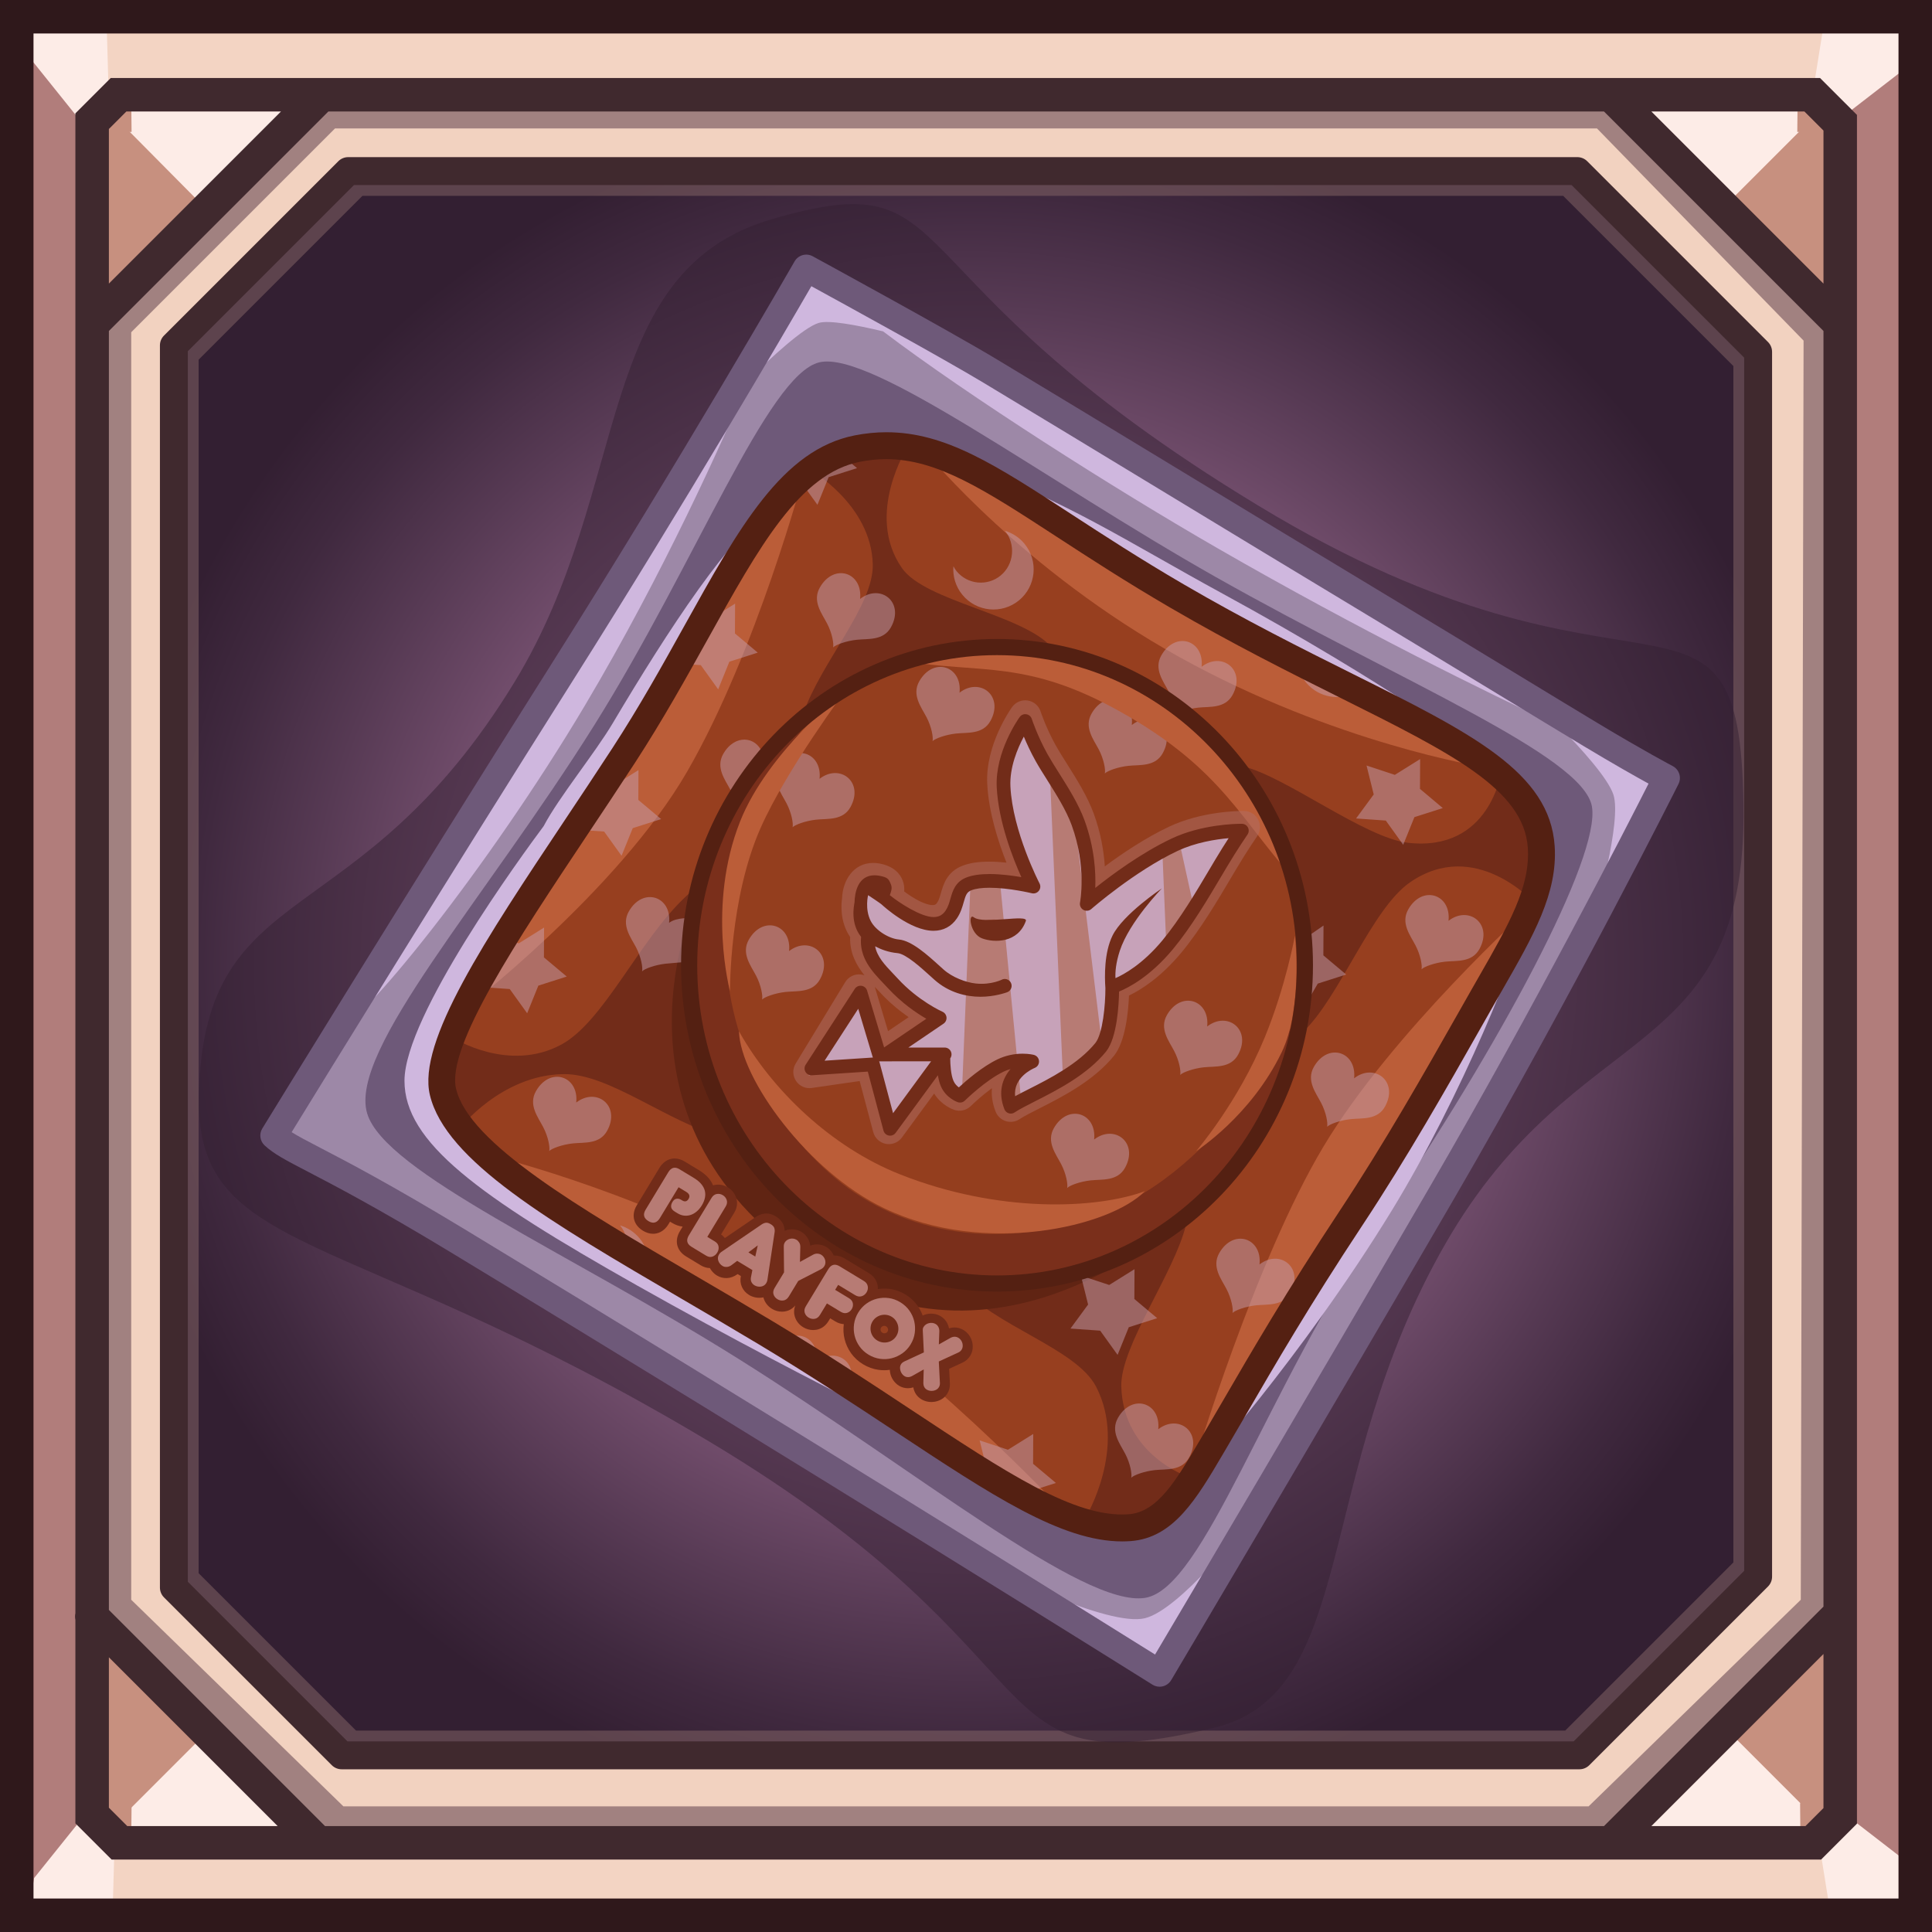 <?xml version="1.0" encoding="iso-8859-1"?>
<!-- Generator: Adobe Illustrator 15.0.0, SVG Export Plug-In . SVG Version: 6.00 Build 0)  -->
<!DOCTYPE svg PUBLIC "-//W3C//DTD SVG 1.1//EN" "http://www.w3.org/Graphics/SVG/1.1/DTD/svg11.dtd">
<svg version="1.1" xmlns:x="http://ns.adobe.com/Extensibility/1.0/" xmlns:i="http://ns.adobe.com/AdobeIllustrator/10.0/" xmlns:graph="http://ns.adobe.com/Graphs/1.0/"
	 xmlns="http://www.w3.org/2000/svg" xmlns:xlink="http://www.w3.org/1999/xlink" x="0px" y="0px" width="512px" height="512px"
	 viewBox="0 0 512 512" style="enable-background:new 0 0 512 512;" xml:space="preserve">
<g id="&#x438;&#x433;&#x440;&#x43E;&#x432;&#x44B;&#x435;_1_">
	<g id="&#x417;&#x430;&#x43B;&#x438;&#x432;&#x43A;&#x430;_&#x446;&#x432;&#x435;&#x442;&#x43E;&#x43C;_1">
		<g>
			<rect x="3.699" y="4.439" style="fill-rule:evenodd;clip-rule:evenodd;fill:#B17D7B;" width="503.121" height="503.121"/>
		</g>
	</g>
	<g id="&#x417;&#x430;&#x43B;&#x438;&#x432;&#x43A;&#x430;_&#x446;&#x432;&#x435;&#x442;&#x43E;&#x43C;_5">
		<g>
			<path style="fill-rule:evenodd;clip-rule:evenodd;fill:#F3D4C3;" d="M484.624,25.156l20.717-20.717H3.699l20.717,20.717H484.624z
				 M24.416,486.844L3.699,507.561h501.642l-20.717-20.717H24.416z"/>
		</g>
	</g>
	
		<g id="&#x417;&#x430;&#x43B;&#x438;&#x432;&#x43A;&#x430;_&#x446;&#x432;&#x435;&#x442;&#x43E;&#x43C;_1_&#x43A;&#x43E;&#x43F;&#x438;&#x44F;_2">
		<g>
			<radialGradient id="SVGID_1_" cx="256.74" cy="256" r="228.076" gradientUnits="userSpaceOnUse">
				<stop  offset="0" style="stop-color:#99708E"/>
				<stop  offset="0.2" style="stop-color:#956D8B"/>
				<stop  offset="0.418" style="stop-color:#886080"/>
				<stop  offset="0.612" style="stop-color:#734E6D"/>
				<stop  offset="0.764" style="stop-color:#573A54"/>
				<stop  offset="0.897" style="stop-color:#40293F"/>
				<stop  offset="1" style="stop-color:#331F32"/>
			</radialGradient>
			<polygon style="fill-rule:evenodd;clip-rule:evenodd;fill:url(#SVGID_1_);" points="432.765,27.924 78.856,27.924 28.664,78.116 
				28.664,435.769 76.972,484.076 433.367,484.076 484.816,432.627 484.816,79.976 			"/>
		</g>
	</g>
	
		<g id="&#x417;&#x430;&#x43B;&#x438;&#x432;&#x43A;&#x430;_&#x446;&#x432;&#x435;&#x442;&#x43E;&#x43C;_1_&#x43A;&#x43E;&#x43F;&#x438;&#x44F;">
		<g>
			<path style="fill-rule:evenodd;clip-rule:evenodd;fill:#F2D2C0;" d="M25.109,24.37v463.26h463.26V24.37H25.109z M466.659,418.566
				l-47.353,47.353H91.283l-44.462-44.462V92.277l46.196-46.196h325.734l47.908,47.907V418.566z"/>
		</g>
	</g>
	<g id="&#x424;&#x438;&#x433;&#x443;&#x440;&#x430;_3">
		<g>
			<path style="fill-rule:evenodd;clip-rule:evenodd;fill:#A18180;" d="M429.873,25.156l-344.047-1.48l-62.15,62.891v342.566
				l59.931,59.19l344.046-0.739l59.931-59.191V84.347L429.873,25.156z M477.226,423.954l-56.231,54.751H91.006l-56.231-54.751
				V88.046l54.012-54.012h334.428l54.751,56.231L477.226,423.954z"/>
		</g>
	</g>
	<g id="&#x417;&#x430;&#x43B;&#x438;&#x432;&#x43A;&#x430;_&#x446;&#x432;&#x435;&#x442;&#x43E;&#x43C;_6">
		<g>
			<path style="fill-rule:evenodd;clip-rule:evenodd;fill:#C7907F;" d="M23.676,86.566l62.52-62.752l-62.52-0.139V86.566z
				 M487.584,23.63l-62.521,0.139l62.521,62.752V23.63z M22.196,488.37l62.521-0.139l-62.521-62.752V488.37z M425.803,488.971
				l62.521,0.139v-62.89L425.803,488.971z"/>
		</g>
	</g>
	
		<g id="&#x417;&#x430;&#x43B;&#x438;&#x432;&#x43A;&#x430;_&#x446;&#x432;&#x435;&#x442;&#x43E;&#x43C;_6_&#x43A;&#x43E;&#x43F;&#x438;&#x44F;">
		<g>
			<path style="fill-rule:evenodd;clip-rule:evenodd;fill:#FDECE7;" d="M27.964,485.886l56.753,2.346L55.27,458.579L27.964,485.886z
				 M54.694,55.434l31.502-31.619l-59.314,3.562L54.694,55.434z M425.803,488.971l59.314-3.113l-28.158-28.158L425.803,488.971z
				 M485.117,26.582l-60.054-2.813l31.376,31.491L485.117,26.582z"/>
		</g>
	</g>
	<g id="&#x424;&#x438;&#x433;&#x443;&#x440;&#x430;_1">
		<g>
			<path style="fill-rule:evenodd;clip-rule:evenodd;fill:#C7907F;" d="M34.774,487.769l0.093-9.156h-8.417L34.774,487.769z
				 M477.04,477.873l0.093,9.155l8.323-9.155H477.04z M476.393,25.804l-0.092,9.156h8.416L476.393,25.804z M26.451,34.96h8.417
				l-0.093-9.156L26.451,34.96z"/>
		</g>
	</g>
	<g id="&#x424;&#x438;&#x433;&#x443;&#x440;&#x430;_2">
		<g>
			<path style="fill-rule:evenodd;clip-rule:evenodd;fill:#FDECE7;" d="M22.597,480.813L9.026,497.72l-1.627,10.285l22.418-0.296
				l0.532-18.644l-3.492-6.957L22.597,480.813z M508.448,495.817l-18.855-14.581l-4.261,4.043l-3.068,4.209l2.646,16.529
				l23.688,1.353L508.448,495.817z M21.002,31.648l4.26-1.295l3.492-6.956L28.222,4.754L5.803,4.458l1.628,10.284L21.002,31.648z
				 M487.997,31.226l18.856-14.581l0.147-11.553l-23.687,1.353l-2.646,16.53l3.069,4.208L487.997,31.226z"/>
		</g>
	</g>
	<g id="&#x417;&#x430;&#x43B;&#x438;&#x432;&#x43A;&#x430;_&#x446;&#x432;&#x435;&#x442;&#x43E;&#x43C;_2">
		<g>
			<path style="fill-rule:evenodd;clip-rule:evenodd;fill:#2F181B;" d="M0,0v512h512V0H0z M503.121,503.121H8.878V8.879h494.243
				V503.121z"/>
		</g>
	</g>
	<g id="&#x417;&#x430;&#x43B;&#x438;&#x432;&#x43A;&#x430;_&#x446;&#x432;&#x435;&#x442;&#x43E;&#x43C;_3">
		<g>
			<path style="fill-rule:evenodd;clip-rule:evenodd;fill:#40292E;" d="M482.33,20.67H29.346l-9.369,9.369v397.468
				c-0.119,0.585-0.119,1.188,0,1.771v53.925l9.606,9.605h453.025l9.507-9.507V30.455L482.33,20.67z M28.855,34.183l4.633-4.634
				h40.974L28.855,75.156V34.183z M33.726,483.931l-4.871-4.871v-39.857l44.728,44.729H33.726z M483.237,479.158l-4.772,4.772
				H437.63l45.607-45.607V479.158z M483.237,425.769l-58.162,58.162H86.139l-57.283-57.283V87.711l58.162-58.162h338.058
				l58.162,58.162V425.769z M483.237,75.156L437.63,29.549h40.558l5.05,5.05V75.156z"/>
		</g>
	</g>
	
		<g id="&#x417;&#x430;&#x43B;&#x438;&#x432;&#x43A;&#x430;_&#x446;&#x432;&#x435;&#x442;&#x43E;&#x43C;_4_&#x43A;&#x43E;&#x43F;&#x438;&#x44F;" style="opacity:0.502;">
		<g>
			<path style="fill-rule:evenodd;clip-rule:evenodd;fill:#876867;" d="M465.59,92.913l-47.243-47.244
				c-0.685-0.685-1.612-1.068-2.579-1.068H94.545c-0.968,0-1.896,0.384-2.58,1.068L46.409,91.227
				c-0.684,0.684-1.069,1.611-1.069,2.579v324.619c0,0.968,0.385,1.896,1.069,2.579l43.847,43.847
				c0.684,0.684,1.612,1.068,2.579,1.068h323.479c0.968,0,1.896-0.385,2.579-1.068l46.696-46.696
				c0.685-0.685,1.069-1.612,1.069-2.58V95.493C466.659,94.525,466.274,93.598,465.59,92.913z M459.363,414.063l-44.56,44.56H94.346
				l-41.709-41.709V95.316l43.419-43.419h318.201l45.106,45.106V414.063z"/>
		</g>
	</g>
	<g id="&#x417;&#x430;&#x43B;&#x438;&#x432;&#x43A;&#x430;_&#x446;&#x432;&#x435;&#x442;&#x43E;&#x43C;_4">
		<g>
			<path style="fill-rule:evenodd;clip-rule:evenodd;fill:#40292E;" d="M468.534,90.633l-47.907-47.907
				c-0.693-0.694-1.635-1.084-2.615-1.084H92.277c-0.981,0-1.922,0.39-2.616,1.084L43.465,88.922
				c-0.693,0.693-1.083,1.635-1.083,2.615v329.18c0,0.981,0.39,1.922,1.083,2.615l44.463,44.463
				c0.694,0.693,1.634,1.084,2.615,1.084h328.023c0.981,0,1.922-0.391,2.615-1.084l47.353-47.353
				c0.694-0.694,1.084-1.635,1.084-2.616V93.248C469.618,92.268,469.229,91.326,468.534,90.633z M462.22,416.295l-45.186,45.185
				H92.075L49.78,419.185V93.07l44.029-44.03h322.67l45.74,45.741V416.295z"/>
		</g>
	</g>
</g>
<g id="&#x418;&#x437;&#x43E;&#x431;&#x440;&#x430;&#x436;&#x435;&#x43D;&#x438;&#x435;_xA0_260_1_">
	<g id="&#x424;&#x438;&#x433;&#x443;&#x440;&#x430;_78_1_" style="opacity:0.502;">
		<g>
			<path style="fill-rule:evenodd;clip-rule:evenodd;fill:#331F32;" d="M462.044,213.321
				c-1.025-69.463-27.241-17.879-128.716-79.405c-101.476-61.527-76.151-91.177-128.762-75.84
				c-47.672,13.898-36.872,71.111-68.057,122.416c-41.451,68.195-81.993,51.088-83.8,108.891
				c-1.382,44.229,37.719,34.286,135.182,92.604c97.463,58.316,68.743,91.487,133.889,75.883
				c38.343-9.184,26.019-66.803,61.175-128.097C417.93,268.793,463.07,282.784,462.044,213.321z"/>
		</g>
	</g>
	<g id="&#x424;&#x438;&#x433;&#x443;&#x440;&#x430;_69_&#x43A;&#x43E;&#x43F;&#x438;&#x44F;_2_1_">
		<g>
			<path style="fill-rule:evenodd;clip-rule:evenodd;fill:#9D88A7;" d="M421.579,195.593c-13.981-8.416-35.148-21.378-57.222-34.665
				c-34.69-20.881-72.856-44.188-101.813-61.618c-13.112-7.893-48.789-27.314-48.789-27.314s-29.539,51.514-64.977,107.575
				c-37.975,60.075-76.139,122.307-76.139,122.307c4.786,4.415,13.523,6.555,48.762,27.901
				c91.842,55.635,185.995,114.6,185.995,114.6s39.085-65.86,74.949-127.549c32.361-55.662,59.367-109.705,59.367-109.705
				S433.997,203.067,421.579,195.593z"/>
		</g>
	</g>
	<g id="&#x424;&#x438;&#x433;&#x443;&#x440;&#x430;_81">
		<g>
			<path style="fill-rule:evenodd;clip-rule:evenodd;fill:#6E5979;" d="M421.873,213.723c-2.353-13.519-50.902-33.221-99.752-60.845
				c-45.561-25.765-91.19-60.13-104.981-56.859c-13.703,3.249-32.808,53.313-59.589,96.065
				c-29.076,46.415-65.199,86.274-60.256,102.962c4.621,15.597,53.428,36.861,98.366,65.04
				c47.422,29.736,91.381,65.951,107.795,63.364c15.605-2.46,32.038-55.307,62.298-99.803
				C397.62,276.789,424.201,227.095,421.873,213.723z"/>
		</g>
	</g>
	<g id="&#x424;&#x438;&#x433;&#x443;&#x440;&#x430;_82">
		<g>
			<path style="fill-rule:evenodd;clip-rule:evenodd;fill:#CFB7DE;" d="M125.251,301.964c-3.228-2.95-11.308-11.99-8.244-19.924
				c1.981-5.13,4.331-10.377,6.861-15.56l81.144-131.94c-10.832,6.133-28.084,32.592-42.614,57.091
				c-4.709,7.939-14.316,19.668-18.318,27.292c-5.794,7.77-36.866,50.239-36.887,67.474c-0.02,16.279,19.382,30.427,61.641,54.266
				c48.828,27.545,93.068,48.234,93.068,48.234s-25.158-17.08-57.408-36.642C175.149,334.456,139.195,314.703,125.251,301.964z
				 M303.443,428.838c-9.777,2.428-40.069-12.923-40.069-12.923l43.56,27.821l23.273-39.636
				C330.207,404.101,312.783,426.52,303.443,428.838z M391.764,199.158c0,0-23.528-17.731-67.734-41.824
				c-25.237-13.756-42.27-25.137-68.369-34.208c0,0,30.589,20.577,63.214,39.51C354.918,183.552,391.764,199.158,391.764,199.158z
				 M368.88,320.73c18.251-29.826,34.248-69.208,36.051-79.722L317.01,390.636C317.01,390.636,344.719,360.215,368.88,320.73z
				 M440.421,207.303l-13.175-8.404c2.524,1.124,3.901,1.716,3.901,1.716s-66.651-41.225-123.083-74.7
				c-21.348-12.665-41.639-24.462-57.62-33.677c2.173,0.643,3.522,1.062,3.522,1.062l-21.02-11.109
				c-9.893-5.657-15.808-8.999-15.808-8.999c0.333,0.393,0.714,0.809,1.115,1.234l-5.208-2.753l-18.908,32.546L88.735,272.932
				c5.535,0.859,40.893-43.237,66.314-86.043c20.901-35.194,36.494-70.054,43.4-86.335c5.704-5.621,14.501-13.801,18.546-14.985
				c2.657-0.778,9.752,0.508,17.024,2.241c22.811,17.281,61.252,41.703,88.795,57.563c37.687,21.701,71.02,38.041,90.443,47.127
				c5.706,5.812,12.845,13.686,14.302,18.063c2.333,7.009-4.839,31.74-4.839,31.74L440.421,207.303z"/>
		</g>
	</g>
	<g id="&#x417;&#x430;&#x43B;&#x438;&#x432;&#x43A;&#x430;_&#x446;&#x432;&#x435;&#x442;&#x43E;&#x43C;_67">
		<g>
			<path style="fill-rule:evenodd;clip-rule:evenodd;fill:#6E5979;" d="M443.283,203.019c-0.076-0.04-7.787-4.105-19.956-11.431
				c-6.175-3.716-13.753-8.321-22.191-13.45c-10.666-6.48-22.706-13.797-35.03-21.214c-18.098-10.895-37.027-22.38-55.336-33.487
				c-16.673-10.116-32.627-19.795-46.475-28.131c-13.027-7.842-48.564-27.197-48.922-27.392c-1.7-0.927-3.833-0.324-4.8,1.358
				c-0.295,0.515-29.906,52.088-64.898,107.443c-37.554,59.41-75.783,121.728-76.165,122.35c-0.89,1.452-0.629,3.332,0.623,4.486
				c2.476,2.284,5.479,3.847,11.466,6.961c6.875,3.578,18.38,9.565,37.866,21.369c90.768,54.982,185.01,113.981,185.949,114.57
				c0.572,0.358,1.229,0.544,1.895,0.544c0.281,0,0.563-0.034,0.84-0.101c0.934-0.228,1.736-0.82,2.228-1.646
				c0.39-0.658,39.502-66.578,74.964-127.574c32.048-55.124,59.205-109.363,59.475-109.904
				C445.683,206.034,445.001,203.922,443.283,203.019z M379.173,314.088c-31.034,53.382-64.868,110.539-73.07,124.38
				c-17.04-10.649-101.39-63.286-182.943-112.688c-19.683-11.924-31.317-17.978-38.269-21.595c-3.505-1.823-5.882-3.061-7.605-4.149
				c7.818-12.722,41.381-67.242,74.419-119.508c30.223-47.81,56.446-92.816,63.311-104.681c8.918,4.876,34.943,19.156,45.601,25.571
				c13.841,8.332,29.788,18.007,46.454,28.118c18.313,11.109,37.248,22.599,55.357,33.5c12.313,7.411,24.346,14.723,35.003,21.198
				c8.449,5.135,16.037,9.745,22.219,13.466c7.898,4.755,13.867,8.114,17.229,9.964
				C430.682,219.901,406.746,266.662,379.173,314.088z"/>
		</g>
	</g>
	<g id="&#x424;&#x438;&#x433;&#x443;&#x440;&#x430;_70_1_">
		<g>
			<path style="fill-rule:evenodd;clip-rule:evenodd;fill:#973F1F;" d="M408.319,224.423c-1.649-25.146-41.935-34.669-96.585-66.54
				c-42.911-25.025-59.908-43.896-84.652-39.037c-24.745,4.86-36.754,42.641-61.909,81.3c-24.257,37.28-51.561,73.943-47.904,89.193
				c4.603,19.191,44.62,39.246,85.539,63.836c45.914,27.592,74.667,53.274,96.457,51.639c9.917-0.744,15.525-10.97,22.526-22.834
				c8.514-14.432,18.682-32.828,36.021-59.052c14.013-21.192,25.778-42.532,35.232-59.119
				C402.069,247.974,409.125,236.704,408.319,224.423z"/>
		</g>
	</g>
	<g id="&#x424;&#x438;&#x433;&#x443;&#x440;&#x430;_73_1_">
		<g>
			<path style="fill-rule:evenodd;clip-rule:evenodd;fill:#722C19;" d="M406.865,218.728c-2.624-6.314-9.023-14.189-9.023-14.189
				s-2.901,21.229-24.65,18.819c-11.472-1.271-32.396-17.54-43.811-20.283c-10.545-2.534-20.166-5.814-27.201-10.06
				c-7.445-4.493-15.57-12.386-23.401-21.409c-7.604-8.761-33.568-12.212-39.731-21.028c-10.051-14.378,1.633-32.444,1.633-32.444
				s-8.851-1.551-14.832-0.099c-6.982,1.694-11.25,6.43-11.25,6.43s16.292,9.189,16.694,25.077
				c0.276,10.938-13.757,25.99-18.423,39.611c-3.324,9.704-7.618,19.173-13.163,27.452c-5.288,7.896-11.514,14.928-18.115,21.132
				c-12.248,11.513-21.598,33.02-32.846,39.091c-13.989,7.55-28.623-1.756-28.623-1.756c-10.611,10.255,1.694,23.987,1.694,23.987
				s10.996-14.217,27.565-14.407c12.099-0.14,27.378,12.674,42.485,16.853c12.556,3.473,24.917,8.324,35.403,15.094
				c10.388,6.706,19.244,15.01,26.71,23.782c9.405,11.05,31.231,16.869,36.52,27.152c8.296,16.129-2.739,34.517-2.739,34.517
				s8.369,4.8,15.615,1.939c6.231-2.46,11.492-12.64,11.492-12.64s-17.207-5.695-17.715-23.937
				c-0.293-10.549,14.08-30.19,17.113-42.689c2.416-9.953,6.294-20.042,12.279-29.499c4.657-7.358,11.244-14.695,18.678-21.661
				c9.761-9.146,18.219-32.675,28.454-39.744c17.205-11.883,32.691,5.213,32.691,5.213S409.349,224.701,406.865,218.728z"/>
		</g>
	</g>
	<g id="&#x424;&#x438;&#x433;&#x443;&#x440;&#x430;_72_1_">
		<g>
			<path style="fill-rule:evenodd;clip-rule:evenodd;fill:#BB5D38;" d="M182.174,204.356c18.414-31.968,30.908-78.867,30.908-78.867
				s-14.883,17.311-25.204,34.585c-6.529,10.928-14.015,26.578-21.931,39.378c-9.355,15.128-20.264,28.563-28.053,40.722
				c-9.933,15.504-15.631,27.897-15.631,27.897S163.761,236.324,182.174,204.356z M208.747,338.398
				c-34.954-21.267-77.211-31.806-77.211-31.806s37.556,24.725,72.516,48.032c34.59,23.06,77.558,45.686,77.558,45.686
				S243.702,359.666,208.747,338.398z M314.865,159.514c-29.472-17.12-68.969-39.107-68.969-39.107s25.262,30.746,66.637,53.707
				c41.374,22.962,80.494,29.132,80.494,29.132S349.123,179.412,314.865,159.514z M350.748,303.825
				c-18.146,30.273-34.273,84.136-34.273,84.136s24.93-39.969,45.053-73.906c21.891-36.917,43.983-73.626,43.983-73.626
				S368.894,273.552,350.748,303.825z"/>
		</g>
	</g>
	<g id="&#x417;&#x430;&#x43B;&#x438;&#x432;&#x43A;&#x430;_&#x446;&#x432;&#x435;&#x442;&#x43E;&#x43C;_55_1_">
		<g>
			<ellipse style="fill-rule:evenodd;clip-rule:evenodd;fill:#943E1E;" cx="264.667" cy="256.368" rx="81.59" ry="84.332"/>
		</g>
	</g>
	<g id="&#x424;&#x438;&#x433;&#x443;&#x440;&#x430;_74_1_">
		<g>
			<path style="fill-rule:evenodd;clip-rule:evenodd;fill:#602413;" d="M322.813,314.184c0.462-0.489,0.706-0.77,0.706-0.77
				S323.274,313.691,322.813,314.184z M289.866,335.448c-20.253,7.295-48.689,8.22-71.255-9.113
				c-19.588-15.046-30.624-35.453-34.375-51.957c-5.085-22.374,0.401-36.49,0.401-36.49s-27.436,58.314,29.633,96.568
				c53.218,35.673,102.178-13.478,108.543-20.272C319.915,317.254,308.121,328.873,289.866,335.448z"/>
		</g>
	</g>
	
		<g id="&#x417;&#x430;&#x43B;&#x438;&#x432;&#x43A;&#x430;_&#x446;&#x432;&#x435;&#x442;&#x43E;&#x43C;_52_&#x43A;&#x43E;&#x43F;&#x438;&#x44F;" style="opacity:0.502;">
		<g>
			<path style="fill-rule:evenodd;clip-rule:evenodd;fill:#C69DAD;" d="M152.704,292.191c0.738-7.056-6.939-9.598-10.673-3.015
				c-2.051,3.616,0.52,6.83,1.925,9.518c1.363,2.606,1.818,5.385,1.6,6.338c0.653-0.688,3.461-1.717,6.236-2.016
				c3.034-0.327,7.11,0.286,9.111-3.358C164.555,293.008,158.083,288.023,152.704,292.191z M150.192,258.796l-6.048-5.082
				l0.041-7.898l-6.701,4.182l-4.079-1.349c-0.761,1.234-1.506,2.455-2.23,3.659l0.715,2.876l-4.675,6.366l7.879,0.556l4.61,6.415
				l2.964-7.322L150.192,258.796z M119.568,294.924l0.007-1.482l-0.594,0.37C119.171,294.183,119.355,294.553,119.568,294.924z
				 M164.326,324.747c1.593,1.939,2.127,4.429,1.735,6.768c1.911,1.142,3.855,2.293,5.823,3.453
				c0.005-2.386-0.739-4.787-2.372-6.774C168.111,326.488,166.292,325.332,164.326,324.747z M177.313,244.566
				c0.738-7.057-6.939-9.599-10.673-3.015c-2.051,3.615,0.519,6.829,1.925,9.518c1.363,2.606,1.818,5.385,1.6,6.338
				c0.653-0.688,3.461-1.718,6.236-2.017c1.485-0.159,4.839-0.414,4.839-0.414l1.989-11.635
				C183.229,243.342,179.328,243.005,177.313,244.566z M208.198,262.876c3.034-0.326,7.11,0.286,9.111-3.357
				c3.652-6.651-2.821-11.635-8.2-7.467c0.738-7.057-6.938-9.599-10.673-3.015c-2.051,3.615,0.52,6.829,1.925,9.518
				c1.363,2.605,1.818,5.385,1.6,6.338C202.615,264.204,205.422,263.175,208.198,262.876z M201.95,199.406
				c-1.594-4.256-7.253-4.949-10.295,0.414c-2.051,3.616,0.52,6.83,1.925,9.518C199.831,207.06,199.063,205.062,201.95,199.406z
				 M200.813,172.953l-6.047-5.082l0.041-7.898l-6.701,4.181l-1.571-0.52c-2.197,3.939-4.453,8.021-6.809,12.206l5.989,0.423
				l4.61,6.414l2.964-7.321L200.813,172.953z M160.109,220.375l4.61,6.414l2.963-7.321l7.525-2.402l-6.047-5.082l0.04-7.898
				l-6.701,4.181l-2.18-0.721c-1.184,1.792-2.368,3.577-3.551,5.356l0.137,0.551l-4.676,6.366L160.109,220.375z M296.29,148.504
				l-1.112,1.516l3.987,0.281C298.194,149.697,297.232,149.097,296.29,148.504z M308.158,155.774
				c-0.813-0.483-1.605-0.961-2.399-1.439l1.908,2.654L308.158,155.774z M309.69,183.21c1.363,2.605,1.817,5.385,1.601,6.338
				c0.652-0.688,3.461-1.718,6.236-2.017c3.033-0.326,7.11,0.286,9.11-3.357c3.652-6.651-2.82-11.635-8.199-7.467
				c0.737-7.057-6.938-9.599-10.673-3.015C305.715,177.308,308.285,180.521,309.69,183.21z M270.041,159.104
				c4.544-3.734,5.201-10.445,1.468-14.989c-1.4-1.704-3.22-2.861-5.186-3.446c2.91,3.542,2.405,8.938-1.137,11.849
				s-8.772,2.398-11.683-1.145c-0.326-0.396-0.603-0.871-0.843-1.305c-0.201,2.641,0.576,5.36,2.39,7.568
				C258.785,162.18,265.496,162.837,270.041,159.104z M292.795,204.971c0.654-0.688,3.462-1.718,6.236-2.017
				c3.035-0.326,7.111,0.286,9.111-3.357c3.652-6.651-2.82-11.636-8.199-7.467c0.738-7.057-6.938-9.599-10.673-3.015
				c-2.052,3.615,0.52,6.829,1.925,9.517C292.559,201.238,293.014,204.017,292.795,204.971z M403.68,211.975
				c-0.51-0.707-1.054-1.405-1.643-2.094c0.32,1.284,0.41,2.356,0.292,2.877C402.552,212.522,403.041,212.247,403.68,211.975z
				 M216.628,133.779l2.964-7.321l7.525-2.402l-4.621-3.883c-3.974,1.528-7.62,3.975-11.075,7.15l0.597,0.042L216.628,133.779z
				 M247.09,122.667c0.416-0.438,1.704-1.012,3.298-1.449c-1.187-0.456-2.368-0.878-3.541-1.238
				C247.13,121.18,247.203,122.172,247.09,122.667z M328.117,279.492c3.652-6.65-2.82-11.635-8.199-7.467
				c0.738-7.056-6.939-9.598-10.674-3.015c-2.051,3.616,0.52,6.83,1.926,9.518c1.363,2.606,1.817,5.385,1.6,6.338
				c0.653-0.688,3.461-1.717,6.236-2.016C322.041,282.523,326.117,283.136,328.117,279.492z M359.743,183.235
				c-5.041-2.52-10.39-5.179-16.012-8.038c0.209,2.005,0.982,3.974,2.358,5.648C349.474,184.964,355.298,185.877,359.743,183.235z
				 M333.783,335.099c0.738-7.057-6.938-9.599-10.673-3.015c-2.052,3.615,0.52,6.829,1.925,9.518
				c1.363,2.605,1.818,5.385,1.601,6.338c0.653-0.688,3.461-1.718,6.236-2.017c3.034-0.326,7.11,0.286,9.11-3.357
				C345.635,335.914,339.162,330.931,333.783,335.099z M356.751,258.259l-6.048-5.082l0.04-7.898l-5.327,3.682l-0.527,19.184
				l4.337-7.482L356.751,258.259z M383.871,244.029c0.738-7.057-6.938-9.599-10.673-3.015c-2.051,3.615,0.52,6.829,1.925,9.518
				c1.363,2.606,1.818,5.385,1.601,6.338c0.653-0.688,3.461-1.718,6.236-2.017c3.034-0.326,7.11,0.286,9.11-3.357
				C395.723,244.845,389.25,239.861,383.871,244.029z M358.855,285.76c0.738-7.056-6.938-9.598-10.673-3.015
				c-2.051,3.616,0.519,6.83,1.925,9.518c1.363,2.606,1.818,5.385,1.601,6.338c0.653-0.688,3.461-1.717,6.236-2.016
				c3.034-0.327,7.11,0.285,9.111-3.358C370.707,286.576,364.234,281.592,358.855,285.76z M382.355,214.146l-6.047-5.082l0.04-7.898
				l-6.701,4.182l-7.5-2.479l1.906,7.666l-4.676,6.366l7.879,0.556l4.61,6.415l2.964-7.322L382.355,214.146z M273.818,380.019
				l-6.701,4.182l-7.5-2.479l1.905,7.666l-0.733,0.998c3.834,2.354,7.486,4.483,10.976,6.34l0.536-1.323l7.524-2.402l-6.048-5.081
				L273.818,380.019z M227.933,158.723c0.738-7.056-6.938-9.598-10.673-3.014c-2.051,3.615,0.52,6.829,1.925,9.517
				c1.363,2.606,1.818,5.385,1.6,6.338c0.653-0.688,3.461-1.717,6.236-2.016c3.034-0.327,7.11,0.286,9.111-3.358
				C239.785,159.539,233.312,154.555,227.933,158.723z M217.194,206.396c0.738-7.056-6.938-9.598-10.673-3.015
				c-2.051,3.616,0.52,6.83,1.926,9.518c1.363,2.606,1.817,5.385,1.6,6.338c0.653-0.688,3.461-1.717,6.236-2.016
				c3.034-0.327,7.111,0.285,9.111-3.358C229.045,207.212,222.573,202.229,217.194,206.396z M306.945,378.77
				c0.738-7.056-6.938-9.599-10.672-3.015c-2.052,3.615,0.519,6.83,1.924,9.518c1.363,2.606,1.818,5.385,1.601,6.338
				c0.653-0.688,3.462-1.718,6.236-2.017c3.034-0.326,7.11,0.286,9.111-3.357C318.797,379.585,312.324,374.602,306.945,378.77z
				 M262.488,191.036c3.652-6.651-2.82-11.635-8.2-7.467c0.738-7.057-6.939-9.599-10.673-3.015c-2.051,3.615,0.52,6.829,1.926,9.518
				c1.363,2.605,1.817,5.385,1.6,6.338c0.653-0.688,3.461-1.718,6.236-2.017C256.411,194.067,260.488,194.68,262.488,191.036z
				 M216.441,360.785c0.652-6.235-5.263-8.934-9.226-4.936c6.3,3.857,12.258,7.657,17.92,11.336
				C227.578,361.089,221.527,356.845,216.441,360.785z M299.139,351.73l7.523-2.402l-6.047-5.082l0.041-7.898l-6.702,4.182
				l-7.499-2.479l1.904,7.666l-4.675,6.366l7.88,0.556l4.609,6.414L299.139,351.73z M289.045,312.812
				c3.034-0.327,7.11,0.286,9.111-3.358c3.652-6.65-2.82-11.635-8.199-7.467c0.737-7.056-6.939-9.598-10.674-3.015
				c-2.051,3.616,0.52,6.83,1.926,9.518c1.363,2.606,1.817,5.385,1.6,6.338C283.462,314.139,286.27,313.11,289.045,312.812z"/>
		</g>
	</g>
	<g id="&#x417;&#x430;&#x43B;&#x438;&#x432;&#x43A;&#x430;_&#x446;&#x432;&#x435;&#x442;&#x43E;&#x43C;_58_1_">
		<g>
			<path style="fill-rule:evenodd;clip-rule:evenodd;fill:#542012;" d="M412.003,224.224c-1.283-19.567-22.053-29.932-53.49-45.619
				c-13.31-6.641-28.392-14.167-44.855-23.769c-11.569-6.747-21.22-13.029-29.733-18.57c-20.092-13.079-33.366-21.719-49.027-21.719
				c-2.744,0-5.562,0.28-8.377,0.833c-19.202,3.771-30.656,24.378-45.158,50.469c-5.818,10.467-11.834,21.29-19.054,32.386
				c-4.154,6.384-8.431,12.801-12.568,19.007c-21.038,31.561-39.207,58.817-35.814,72.963c4.183,17.444,31.82,33.598,66.81,54.049
				c6.637,3.879,13.5,7.89,20.36,12.013c13.414,8.062,25.483,16.042,36.131,23.084c25.58,16.917,44.063,29.139,60.158,29.139
				c0.764,0,1.523-0.028,2.272-0.084c11.368-0.853,17.438-11.171,24.469-23.118l0.861-1.46c1.694-2.872,3.452-5.899,5.321-9.113
				c7.468-12.854,16.764-28.851,30.603-49.783c12.118-18.326,22.728-37.049,31.253-52.093c1.413-2.493,2.781-4.908,4.104-7.228
				l1.882-3.291C406.348,248.009,412.822,236.707,412.003,224.224z M391.961,258.771l-1.891,3.305
				c-1.326,2.327-2.697,4.746-4.113,7.245c-8.471,14.949-19.014,33.554-30.995,51.674c-13.954,21.105-23.308,37.201-30.821,50.135
				c-1.861,3.2-3.611,6.214-5.298,9.071l-0.864,1.468c-6.262,10.643-11.21,19.049-18.855,19.623
				c-14.226,1.059-32.392-10.982-57.962-27.891c-10.708-7.082-22.845-15.107-36.392-23.249c-6.897-4.145-13.779-8.167-20.435-12.057
				c-30.855-18.035-59.999-35.069-63.472-49.554c-2.667-11.117,16.387-39.7,34.813-67.343c4.148-6.223,8.437-12.656,12.612-19.073
				c7.354-11.303,13.706-22.729,19.31-32.811c13.602-24.472,24.346-43.802,40.297-46.935c2.396-0.471,4.687-0.699,7.002-0.699
				c13.545,0,26.111,8.181,45.135,20.563c8.583,5.587,18.311,11.919,30.031,18.754c16.666,9.719,31.858,17.301,45.265,23.989
				c29.231,14.587,48.543,24.224,49.558,39.703C405.563,235.028,399.857,244.987,391.961,258.771z"/>
		</g>
	</g>
	<g id="&#x424;&#x438;&#x433;&#x443;&#x440;&#x430;_75_1_">
		<g>
			<path style="fill-rule:evenodd;clip-rule:evenodd;fill:#7A2F1B;" d="M294.973,320.373c-28.974,12.354-56.238,6.4-73.596-8.134
				c-17.358-14.535-30.521-38.979-28.933-66.71c0.568-9.93,3.304-20.615,7.11-29.548c7.382-17.323,18.944-30.153,18.944-30.153
				s-15.591,11.967-23.754,25.586c-5.73,9.561-11.008,23.181-12.296,36.385c-3.043,31.182,8.569,59.262,33.894,77.162
				s57.474,20.902,83.428,6.077c12.896-7.366,25.888-18.713,33.108-30.479c10.232-16.673,11.953-33.334,11.953-33.334
				S326.176,307.068,294.973,320.373z"/>
		</g>
	</g>
	<g id="&#x424;&#x438;&#x433;&#x443;&#x440;&#x430;_77_1_">
		<g>
			<path style="fill-rule:evenodd;clip-rule:evenodd;fill:#BB5D38;" d="M343.642,233.696c-0.921-2.11-2.88-12.088-13.025-26.502
				c-5.962-8.47-15.891-19.416-25.313-24.708c-11.095-6.231-24.626-10.463-36.352-11.027c-16.378-0.788-25.299,0.978-29.46,3.742
				c20.718,3.358,32.727-0.452,57.544,13.486C324.188,203.938,328.84,217.646,343.642,233.696z M201.615,219.307
				c6.917-15.523,22.42-36.27,22.42-36.27s-20.579,16.176-27.898,34.65c-8.828,22.282-2.675,44.962-2.675,44.962
				S193.256,238.067,201.615,219.307z M238.464,311.198c-18.188-7.22-33.882-22.291-42.621-37.896
				c0.297,12.454,18.203,37.177,38.461,46.893c26.575,12.745,59.877,4.93,69.107-4.521
				C290.526,320.429,264.609,321.576,238.464,311.198z M335.183,274.89c-7.083,17.249-18.173,30.143-18.173,30.143
				s14.533-9.263,22.675-26.233c5.616-11.705,3.481-30.835,3.481-30.835S340.793,261.225,335.183,274.89z"/>
		</g>
	</g>
	<g id="&#x417;&#x430;&#x43B;&#x438;&#x432;&#x43A;&#x430;_&#x446;&#x432;&#x435;&#x442;&#x43E;&#x43C;_70" style="opacity:0.502;">
		<g>
			<path style="fill-rule:evenodd;clip-rule:evenodd;fill:#AF6E66;" d="M333.424,217.229c-0.723-1.402-2.16-2.295-3.74-2.318h-0.195
				c-1.81,0-11.268,0.201-19.693,4.179c-6.278,2.965-12.439,7.118-17.011,10.514c-0.255-3.955-1.036-8.793-2.925-13.968
				c-1.693-4.634-4.578-9.209-7.123-13.244c-1.103-1.747-2.144-3.397-2.947-4.836c-2.564-4.589-4.01-8.97-4.023-9.01
				c-0.499-1.532-1.816-2.654-3.407-2.904c-1.591-0.247-3.188,0.416-4.132,1.723c-0.291,0.402-7.114,9.975-6.602,20.343
				c0.371,7.49,2.899,15.344,5.101,20.896c-1.488-0.155-3.054-0.26-4.583-0.26c-2.888,0-5.207,0.358-7.091,1.096
				c-4.099,1.604-5.062,4.984-5.699,7.223c-0.285,1.002-0.531,1.865-0.99,2.548c-0.34,0.505-0.597,0.643-1.194,0.643
				c-2.016,0-5.128-1.788-7.55-3.608c0.081-0.931-0.015-1.962-0.444-3.022c-0.642-1.588-2.207-3.635-6.013-4.369
				c-0.595-0.114-1.186-0.172-1.756-0.172c-5.264,0-8.096,4.675-8.252,9.416c-0.226,1.521-0.613,6.147,2.143,10.222
				c-0.145,4.245,1.683,7.517,3.792,10.146c-0.286-0.102-0.585-0.174-0.895-0.214c-1.673-0.218-3.323,0.576-4.201,2.02
				l-13.134,21.588c-0.862,1.417-0.828,3.203,0.086,4.585c0.914,1.384,2.545,2.121,4.185,1.876l12.69-1.84l3.603,13.545
				c0.423,1.592,1.725,2.8,3.344,3.105c0.265,0.05,0.529,0.073,0.792,0.073c1.349,0,2.638-0.638,3.453-1.75l8.543-11.654
				c1.926,3.126,4.984,4.212,5.369,4.339c1.525,0.497,3.203,0.104,4.346-1.024c0.932-0.921,3.156-2.948,5.607-4.743
				c-0.174,1.894,0.092,3.975,0.97,6.212c0.473,1.206,1.468,2.135,2.704,2.521c1.239,0.392,2.584,0.192,3.66-0.525
				c1.154-0.771,3.042-1.729,5.227-2.836c6.08-3.081,14.406-7.301,19.848-14.031c2.981-3.834,3.73-11.476,3.909-15.883
				c3.2-1.54,8.421-4.81,13.89-11.393c4.988-6.007,9.583-13.769,13.273-20.007l1.332-2.246c2.834-4.756,5.429-8.522,5.453-8.56
				C334.041,220.323,334.148,218.634,333.424,217.229z M222.895,278.544l3.413-5.609l1.469,4.903L222.895,278.544z M235.342,273.264
				l-3.517-11.741c0.029,0.031,0.059,0.063,0.088,0.093c0.403,0.423,0.801,0.84,1.187,1.261c2.593,2.83,5.335,5.041,7.699,6.682
				L235.342,273.264z M320.336,225.803l-1.344,2.267c-3.538,5.976-7.939,13.413-12.492,18.896c-6.63,7.982-12.633,9.816-12.646,9.82
				c-1.886,0.506-3.191,2.227-3.17,4.18c0.054,5.106-0.799,11.747-2.105,13.427c-2.876,3.558-7.199,6.423-11.365,8.751
				c0.439-0.729,0.664-1.594,0.607-2.488c-0.119-1.835-1.396-3.39-3.174-3.86c-0.258-0.068-1.646-0.41-3.662-0.41
				c-2.65,0-5.309,0.596-7.681,1.72c-3.213,1.521-6.517,4.048-8.852,6.026c-0.252-1.164-0.395-2.849-0.369-4.576
				c0.026-1.861-1.155-3.526-2.92-4.118c-1.763-0.588-3.71,0.025-4.813,1.528l-8.955,12.215l-1.616-6.076
				c0.389-0.124,0.759-0.304,1.101-0.536l14.34-9.737c1.29-0.877,2.002-2.386,1.857-3.939c-0.146-1.554-1.125-2.905-2.556-3.526
				c-0.058-0.026-6.01-2.707-11.111-8.271c-0.421-0.46-0.858-0.92-1.298-1.382c-3-3.149-4.673-5.071-4.169-7.96
				c0.236-1.343-0.184-2.719-1.128-3.702c-0.96-0.999-1.212-2.394-1.252-3.406c0.065,0.066,0.132,0.132,0.202,0.197
				c0.836,0.775,8.364,7.573,15.404,7.573c2.714,0,5.115-0.998,6.954-2.821c0.245,3.681,4.093,6.316,9.346,6.316
				c5.518,0,9.372-2.749,9.372-6.687c0-3.874-3.942-6.688-9.372-6.688c-2.446,0-4.585,0.575-6.202,1.557
				c0.121-0.387,0.225-0.752,0.32-1.086c0.158-0.557,0.398-1.401,0.584-1.594c0.482-0.189,1.643-0.507,3.973-0.507
				c4.914,0,10.678,1.388,10.734,1.401c1.629,0.398,3.347-0.196,4.383-1.52c1.037-1.324,1.203-3.13,0.426-4.619
				c-0.07-0.134-6.941-13.407-7.512-24.884c-0.124-2.521,0.422-5.064,1.193-7.319c0.301,0.58,0.617,1.171,0.948,1.767
				c0.917,1.639,2.017,3.382,3.179,5.227c2.317,3.674,4.945,7.839,6.323,11.614c3.808,10.435,2.145,19.277,2.13,19.351
				c-0.367,1.8,0.456,3.633,2.045,4.556c1.59,0.924,3.592,0.728,4.971-0.482c0.113-0.099,11.376-9.917,22.486-15.164
				c2.554-1.205,5.281-1.979,7.758-2.475C320.922,224.826,320.631,225.308,320.336,225.803z"/>
		</g>
	</g>
	<g id="&#x424;&#x438;&#x433;&#x443;&#x440;&#x430;_83">
		<g>
			<path style="fill-rule:evenodd;clip-rule:evenodd;fill:#B77B74;" d="M311.436,223.827c-11.814,5.579-23.482,15.816-23.482,15.816
				s2.012-9.853-2.303-21.673c-2.245-6.152-7.065-12.594-9.785-17.462c-2.819-5.046-4.357-9.772-4.357-9.772
				s-6.24,8.639-5.795,17.624c0.622,12.548,7.991,26.653,7.991,26.653s-11.771-2.878-17.28-0.723c-3.474,1.359-2.538,4.97-4.7,8.177
				c-5.015,7.441-17.236-3.899-17.236-3.899s2.595-3.698-2.324-4.646c-4.91-0.946-4.925,5.433-4.925,5.433s-1.016,5.073,2.3,8.524
				c-1.026,5.877,3.247,9.39,6.528,12.97c5.858,6.392,12.561,9.305,12.561,9.305l-14.341,9.737l-1.865,0.026l-4.961-16.556
				l-13.134,21.588l16.462-2.387l4.582,17.227l14.244-19.43c-0.018,1.281,0.022,4.972,0.995,7.278
				c1.058,2.508,3.463,3.298,3.463,3.298s5.714-5.654,10.875-8.1c4.427-2.098,8.413-1.04,8.413-1.04s-9.012,3.684-5.717,12.089
				c4.804-3.213,17.344-7.611,24.074-15.937c3.185-4.097,3.058-16.165,3.058-16.165s7.091-1.902,14.828-11.219
				c5.366-6.461,10.321-15.157,14.222-21.706c2.949-4.95,5.607-8.802,5.607-8.802S319.723,219.914,311.436,223.827z
				 M263.281,248.495c-2.812,0-5.091-1.078-5.091-2.407s2.279-2.407,5.091-2.407s5.09,1.078,5.09,2.407
				S266.093,248.495,263.281,248.495z"/>
		</g>
	</g>
	<g id="&#x424;&#x438;&#x433;&#x443;&#x440;&#x430;_83_&#x43A;&#x43E;&#x43F;&#x438;&#x44F;" style="opacity:0.651;">
		<g>
			<path style="fill-rule:evenodd;clip-rule:evenodd;fill:#D0B7DF;" d="M275.865,200.509c-2.819-5.046-4.357-9.772-4.357-9.772
				s-6.24,8.639-5.795,17.624c0.622,12.548,7.991,26.653,7.991,26.653s-4.16-1.011-8.69-1.384l1.008,10.436
				c1.41,0.428,2.35,1.171,2.35,2.022c0,0.771-0.779,1.449-1.971,1.89l3.246,33.603c2.198-0.183,3.715,0.217,3.715,0.217
				s-1.783,0.734-3.473,2.284l0.779,8.069c3.029-1.592,7.069-3.493,11.04-5.916l-3.508-81.85
				C277.341,203.016,276.538,201.713,275.865,200.509z M312.596,223.319l3.878,17.653c2.699-4.201,5.191-8.485,7.353-12.113
				c2.949-4.95,5.607-8.802,5.607-8.802S320.602,219.937,312.596,223.319z M251.724,242.468c-5.015,7.441-17.236-3.899-17.236-3.899
				s2.595-3.698-2.324-4.646c-4.91-0.946-4.925,5.433-4.925,5.433s-1.016,5.073,2.3,8.524c-1.026,5.877,3.247,9.39,6.528,12.97
				c5.858,6.392,12.561,9.305,12.561,9.305l-14.341,9.737l-1.865,0.026l-4.961-16.556l-13.134,21.588l16.462-2.387l4.582,17.227
				l14.244-19.43c-0.018,1.281,0.022,4.972,0.995,7.278c1.058,2.508,3.463,3.298,3.463,3.298s0.309-0.304,0.829-0.787l2.289-56.101
				c-0.262,0.076-0.528,0.148-0.768,0.242C252.95,235.65,253.886,239.261,251.724,242.468z M287.953,239.644
				c0,0,2.012-9.853-2.303-21.673c-0.314-0.86-0.688-1.728-1.09-2.595l7.541,61.986c2.783-4.538,2.675-15.578,2.675-15.578
				s6.785-1.84,14.321-10.636l-1.063-25.58C297.482,231.295,287.953,239.644,287.953,239.644z"/>
		</g>
	</g>
	<g id="&#x417;&#x430;&#x43B;&#x438;&#x432;&#x43A;&#x430;_&#x446;&#x432;&#x435;&#x442;&#x43E;&#x43C;_68">
		<g>
			<path style="fill-rule:evenodd;clip-rule:evenodd;fill:#722C19;" d="M330.723,219.3c-0.307-0.596-0.918-0.975-1.588-0.985
				l-0.158-0.001c-1.703,0-10.6,0.189-18.482,3.91c-8.038,3.796-15.895,9.625-20.238,13.091c0.162-4.124-0.185-10.624-2.83-17.874
				c-1.588-4.351-4.375-8.767-6.832-12.663c-1.109-1.76-2.158-3.422-2.987-4.905c-2.667-4.772-4.161-9.315-4.177-9.36
				c-0.211-0.649-0.771-1.126-1.446-1.231c-0.673-0.112-1.354,0.175-1.753,0.731c-0.268,0.37-6.553,9.186-6.086,18.619
				c0.452,9.107,4.285,18.838,6.523,23.817c-2.33-0.403-5.459-0.822-8.43-0.822c-2.521,0-4.588,0.309-6.146,0.92
				c-2.945,1.15-3.641,3.598-4.2,5.563c-0.326,1.143-0.632,2.22-1.303,3.216c-0.785,1.163-1.798,1.705-3.192,1.705
				c-3.352,0-9.247-3.876-11.582-5.801c0.279-0.846,0.729-1.764,0.279-2.875c-0.599-1.479-0.87-1.85-3.039-2.267
				c-0.44-0.086-0.872-0.128-1.284-0.128c-4.444,0-5.255,4.622-5.312,7.182c-0.161,0.993-1.143,5.516,1.739,9.134
				c-0.556,5.521,2.972,9.224,5.836,12.229c0.408,0.43,0.814,0.854,1.206,1.281c3.683,4.02,7.662,6.699,10.25,8.196l-11.189,7.597
				l-4.511-15.052c-0.204-0.68-0.782-1.178-1.483-1.278c-0.703-0.095-1.397,0.218-1.782,0.812l-13.015,20.098
				c-0.374,0.577-0.391,1.315-0.043,1.908c0.348,0.591,1.001,0.935,1.686,0.893l14.824-0.973l4.157,15.629
				c0.18,0.675,0.731,1.188,1.419,1.317c0.112,0.021,0.226,0.032,0.337,0.032c0.573,0,1.119-0.271,1.466-0.743l11.195-15.271
				c0.17,1.001,0.402,2,0.766,2.861c1.354,3.212,4.41,4.247,4.54,4.289c0.645,0.212,1.359,0.046,1.844-0.434
				c0.055-0.055,5.498-5.412,10.277-7.677c0.622-0.295,1.232-0.516,1.816-0.679c-2.117,2.491-3.41,6.069-1.615,10.649
				c0.201,0.512,0.624,0.906,1.149,1.07c0.178,0.056,0.36,0.083,0.543,0.083c0.356,0,0.708-0.104,1.011-0.307
				c1.264-0.846,3.195-1.824,5.432-2.958c5.829-2.954,13.813-7,18.85-13.23c2.902-3.733,3.346-12.429,3.405-15.852
				c2.521-1.022,8.234-3.957,14.284-11.241c4.816-5.799,9.313-13.395,12.926-19.498l1.33-2.242c2.854-4.792,5.466-8.584,5.492-8.62
				C330.984,220.612,331.029,219.896,330.723,219.3z M231.232,280.262l-12.703,0.832l8.911-13.758l3.787,12.639
				c0.03,0.099,0.066,0.193,0.111,0.283C231.303,280.258,231.268,280.259,231.232,280.262z M236.671,295.009l-3.565-13.401
				c-0.031-0.118-0.073-0.23-0.126-0.337l11.353-0.019l2.423,0.002L236.671,295.009z M321.988,227.926l-1.334,2.25
				c-3.549,5.992-7.963,13.451-12.596,19.028c-5.246,6.317-10.172,9.017-12.446,10.015c-0.084-1.596,0.086-4.016,1.157-7.275
				c2.525-7.689,11.143-16.513,11.143-16.513s-10.3,6.849-13.088,12.52c-2.209,4.494-2.106,10.782-1.881,13.932
				c0.005,4.443-0.689,11.987-2.625,14.478c-4.527,5.599-12.109,9.441-17.646,12.248c-1.335,0.677-2.568,1.301-3.648,1.893
				c-0.532-4.941,4.553-7.231,5.202-7.502c0.723-0.296,1.176-1.02,1.126-1.8c-0.051-0.778-0.593-1.438-1.347-1.64
				c-0.126-0.033-1.275-0.324-3.008-0.324c-2.271,0-4.545,0.509-6.575,1.471c-4.103,1.943-8.425,5.716-10.31,7.46
				c-0.498-0.353-1.087-0.919-1.446-1.767c-0.675-1.602-0.834-4.281-0.844-5.914c0.396-0.551,0.455-1.276,0.147-1.883
				c-0.31-0.609-0.938-0.994-1.621-0.994c-0.001,0-0.003,0-0.003,0l-6.026,0.01l-3.599-0.003l9.328-6.333
				c0.548-0.371,0.849-1.013,0.788-1.672c-0.062-0.657-0.477-1.232-1.083-1.498c-0.063-0.027-6.382-2.833-11.833-8.782
				c-0.406-0.443-0.829-0.886-1.253-1.332c-2.162-2.268-4.218-4.445-4.747-7.221c1.489,0.8,3.489,1.589,5.937,1.813
				c2.211,0.2,6.155,3.774,8.765,6.139l0.982,0.887c3.836,3.438,8.437,4.536,12.226,4.536c3.779,0,6.754-1.093,6.988-1.166
				c0.957-0.299,1.488-1.314,1.193-2.271c-0.296-0.958-1.316-1.498-2.271-1.199c-0.061,0.017-2.936,1.559-7.119,1.124
				c-2.636-0.274-6.23-1.615-8.591-3.73l-0.967-0.873c-3.321-3.01-7.454-6.755-10.876-7.065c-2.572-0.234-6.117-2.354-7.427-4.897
				c-1.627-3.161-0.701-6.847-0.701-6.847s3.356,2.19,3.721,2.584c0.302,0.28,7.461,6.856,13.618,6.856
				c2.602,0,4.748-1.145,6.207-3.31c0.994-1.475,1.414-2.949,1.784-4.251c0.528-1.858,0.813-2.699,2.027-3.174
				c1.134-0.445,2.758-0.67,4.822-0.67c5.176,0,11.149,1.443,11.21,1.458c0.69,0.17,1.421-0.083,1.86-0.646
				c0.44-0.562,0.512-1.329,0.18-1.961c-0.07-0.137-7.123-13.764-7.713-25.661c-0.252-5.078,1.891-10.138,3.551-13.244
				c0.744,1.786,1.785,4.071,3.107,6.438c0.877,1.568,1.949,3.27,3.087,5.072c2.36,3.742,5.035,7.984,6.49,11.971
				c4.031,11.047,2.228,20.4,2.209,20.49c-0.156,0.765,0.194,1.543,0.868,1.935c0.674,0.394,1.524,0.309,2.111-0.204
				c0.113-0.101,11.514-10.046,22.848-15.397c4.785-2.26,10.125-3.087,13.555-3.389C324.607,223.655,323.332,225.67,321.988,227.926
				z M258.08,243.097c-1.603-1.234-1.035,4.396,2.184,5.585c3.221,1.19,9.485,1.28,11.598-4.62
				C272.537,242.172,260.601,245.037,258.08,243.097z"/>
		</g>
	</g>
	<g id="&#x417;&#x430;&#x43B;&#x438;&#x432;&#x43A;&#x430;_&#x446;&#x432;&#x435;&#x442;&#x43E;&#x43C;_59_1_">
		<g>
			<path style="fill-rule:evenodd;clip-rule:evenodd;fill:#542012;" d="M264.221,169.338c-46.169,0-83.73,38.792-83.73,86.473
				s37.561,86.473,83.73,86.473c46.17,0,83.73-38.792,83.73-86.473S310.391,169.338,264.221,169.338z M264.221,338.003
				c-43.809,0-79.45-36.872-79.45-82.192c0-45.321,35.642-82.192,79.45-82.192c43.81,0,79.451,36.871,79.451,82.192
				C343.672,301.131,308.03,338.003,264.221,338.003z"/>
		</g>
	</g>
	<g id="&#x417;&#x430;&#x43B;&#x438;&#x432;&#x43A;&#x430;_&#x446;&#x432;&#x435;&#x442;&#x43E;&#x43C;_69">
		<g>
			<path style="fill-rule:evenodd;clip-rule:evenodd;fill:#722C19;" d="M257.605,355.503c-0.162-0.605-0.436-1.176-0.813-1.694
				c-0.395-0.541-0.874-0.985-1.424-1.318c-1.185-0.719-2.539-0.889-3.867-0.46c-0.092-0.498-0.255-0.967-0.487-1.406
				c-0.406-0.759-0.976-1.362-1.684-1.789c-0.605-0.368-1.264-0.594-1.958-0.673c-0.607-0.067-1.213-0.035-1.804,0.098
				c-0.367,0.084-0.714,0.217-1.049,0.374c-0.336-0.94-0.802-1.836-1.401-2.673c-0.838-1.166-1.908-2.148-3.182-2.92
				c-1.275-0.772-2.642-1.264-4.063-1.461c-1.085-0.148-2.168-0.133-3.228,0.035c0.006-0.328-0.014-0.659-0.074-0.99
				c-0.168-0.937-0.704-2.255-2.301-3.225l-6.396-3.872c-0.891-0.54-1.796-0.813-2.693-0.813c-0.071,0-0.154,0.006-0.234,0.011
				c-0.151-0.335-0.325-0.662-0.549-0.969c-0.387-0.528-0.863-0.963-1.397-1.285c-0.678-0.412-1.444-0.646-2.284-0.692
				c-0.047-0.002-0.191-0.005-0.238-0.005c-0.596,0-1.185,0.114-1.762,0.343c-0.074-0.733-0.304-1.411-0.692-2.027
				c-0.433-0.682-0.97-1.218-1.59-1.593c-0.562-0.342-1.173-0.565-1.827-0.664c-0.62-0.092-1.24-0.068-1.86,0.069
				c-0.277,0.063-0.546,0.155-0.809,0.264c-0.022-0.484-0.094-0.958-0.252-1.41c-0.34-0.958-1.036-1.76-2.067-2.385
				c-1.07-0.65-2.106-0.903-3.15-0.741c-0.762,0.121-1.496,0.417-2.188,0.885l-8.182,5.582c-0.286-0.354-0.609-0.687-1.006-0.964
				l3.488-5.759c0.975-1.612,0.821-3.039,0.521-3.952c-0.382-1.16-1.141-2.11-2.192-2.746c-1.062-0.645-2.255-0.872-3.47-0.662
				c-0.149,0.026-0.311,0.066-0.477,0.114c-0.277-0.637-0.62-1.257-1.103-1.837c-0.665-0.796-1.541-1.526-2.604-2.172l-3.833-2.32
				c-0.87-0.527-1.76-0.794-2.643-0.794c-0.938,0-2.708,0.325-4.026,2.499l-6,9.911c-0.952,1.57-0.908,2.9-0.704,3.74
				c0.205,0.844,0.779,2.049,2.352,3.001c0.884,0.534,1.785,0.805,2.678,0.805c0.946,0,2.733-0.327,4.061-2.521l0.421-0.695
				l0.56,0.338c0.895,0.543,1.834,0.867,2.794,0.979l-0.714,1.179c-1.545,2.551-0.906,5.191,1.628,6.728l3.882,2.351
				c0.779,0.471,1.593,0.712,2.42,0.726c0.159,0.291,0.339,0.57,0.551,0.827c0.383,0.467,0.841,0.862,1.352,1.17
				c0.788,0.48,1.734,0.7,2.641,0.652c0.935-0.046,1.843-0.374,2.759-1.022l0.047-0.035l0.854,0.519
				c-0.21,1.044-0.113,2.022,0.284,2.905c0.39,0.868,1.044,1.6,1.902,2.121c0.517,0.312,1.088,0.529,1.696,0.646
				c0.343,0.066,0.688,0.1,1.028,0.1c0.251,0,0.499-0.018,0.756-0.055c0.103-0.016,0.199-0.054,0.3-0.075
				c0.027,0.109,0.057,0.217,0.089,0.314c0.375,1.151,1.138,2.102,2.202,2.746c0.813,0.493,1.694,0.743,2.617,0.743
				c0.265,0,0.536-0.021,0.799-0.063c0.786-0.123,1.838-0.513,2.748-1.576c-0.468,1.243-0.335,2.309-0.094,3.033
				c0.377,1.149,1.135,2.094,2.187,2.728c0.817,0.497,1.703,0.748,2.631,0.748c0.261,0,0.524-0.02,0.791-0.061
				c0.956-0.149,2.304-0.674,3.305-2.329l0.434-0.716l1.371,0.831c0.718,0.436,1.475,0.658,2.229,0.712
				c-0.169,1.344-0.1,2.681,0.218,3.973c0.33,1.343,0.909,2.604,1.724,3.746c0.831,1.165,1.899,2.149,3.178,2.923
				c1.276,0.773,2.644,1.266,4.064,1.466c0.515,0.072,1.035,0.109,1.544,0.109c0.492,0,0.982-0.043,1.469-0.111
				c0.025,0.456,0.09,0.91,0.233,1.357c0.188,0.586,0.471,1.129,0.845,1.622c0.39,0.512,0.853,0.931,1.377,1.25
				c0.707,0.427,1.494,0.645,2.351,0.646c0.473,0,0.948-0.075,1.424-0.229c0.231,1.351,0.964,2.449,2.126,3.154
				c0.535,0.324,1.13,0.543,1.767,0.651c0.297,0.051,0.6,0.076,0.901,0.076c0.306,0,0.617-0.026,0.92-0.079
				c0.622-0.107,1.211-0.321,1.751-0.638c0.65-0.38,1.177-0.899,1.569-1.546c0.489-0.811,0.718-1.747,0.662-2.688l-0.199-3.854
				l3.476-1.598c0.886-0.394,1.619-1.04,2.119-1.868c0.371-0.612,0.586-1.29,0.637-2.016
				C257.814,356.666,257.757,356.075,257.605,355.503z M235.208,352.886c-0.095,0.156-0.181,0.227-0.234,0.263
				c-0.115,0.08-0.228,0.132-0.355,0.161c-0.138,0.033-0.271,0.037-0.414,0.016c-0.119-0.018-0.236-0.063-0.364-0.141
				c-0.131-0.079-0.227-0.163-0.3-0.264c-0.08-0.109-0.13-0.216-0.16-0.336c-0.033-0.13-0.038-0.261-0.019-0.41
				c0.009-0.067,0.031-0.175,0.125-0.331c0.071-0.12,0.151-0.208,0.25-0.277c0.124-0.089,0.239-0.144,0.369-0.175
				c0.08-0.02,0.161-0.029,0.247-0.029c0.056,0,0.111,0.004,0.167,0.012c0.069,0.009,0.178,0.031,0.338,0.129
				c0.155,0.094,0.228,0.181,0.268,0.239c0.093,0.133,0.156,0.264,0.193,0.41c0.032,0.121,0.037,0.243,0.018,0.381
				C235.321,352.655,235.279,352.768,235.208,352.886z"/>
		</g>
	</g>
	<g id="playfox">
		<g>
			<path style="fill-rule:evenodd;clip-rule:evenodd;fill:#B77B74;" d="M190.427,330.348c-0.081-0.551-0.411-1.003-0.992-1.354
				l-1.994-1.207l4.875-8.053c0.359-0.594,0.449-1.166,0.268-1.716c-0.181-0.551-0.524-0.979-1.03-1.285
				c-0.506-0.307-1.042-0.41-1.606-0.312s-1.027,0.445-1.387,1.039l-6.013,9.931c-0.766,1.265-0.526,2.273,0.72,3.027l3.881,2.351
				c0.581,0.352,1.136,0.432,1.666,0.241s0.951-0.544,1.264-1.061C190.392,331.434,190.507,330.899,190.427,330.348z
				 M184.674,321.019c0.498-0.43,0.935-0.955,1.31-1.574c0.406-0.671,0.68-1.335,0.821-1.99c0.141-0.655,0.133-1.29-0.023-1.905
				c-0.157-0.615-0.473-1.207-0.948-1.777c-0.475-0.569-1.119-1.101-1.932-1.593l-3.833-2.321c-1.213-0.734-2.203-0.469-2.968,0.796
				l-6,9.911c-0.766,1.265-0.52,2.277,0.739,3.04c1.245,0.754,2.258,0.485,3.04-0.805l4.946-8.17l2.045,1.238
				c0.402,0.243,0.661,0.52,0.776,0.827s0.056,0.655-0.179,1.043c-0.211,0.348-0.458,0.552-0.74,0.609
				c-0.283,0.059-0.585-0.01-0.907-0.205l-0.31-0.188c-0.414-0.25-0.826-0.341-1.237-0.272s-0.766,0.348-1.063,0.838
				c-0.297,0.49-0.411,0.955-0.341,1.394c0.069,0.438,0.414,0.846,1.033,1.221l0.658,0.398c0.593,0.359,1.191,0.567,1.792,0.623
				c0.601,0.056,1.18-0.014,1.737-0.205S184.176,321.448,184.674,321.019z M205.188,325.41c-0.126-0.358-0.435-0.687-0.925-0.983
				c-0.517-0.313-0.96-0.44-1.33-0.382c-0.371,0.058-0.734,0.208-1.093,0.449l-10.725,7.315c-0.208,0.139-0.405,0.363-0.593,0.673
				c-0.164,0.271-0.254,0.552-0.271,0.842c-0.017,0.289,0.025,0.57,0.125,0.842c0.1,0.272,0.244,0.522,0.432,0.751
				c0.188,0.229,0.411,0.421,0.669,0.577c0.322,0.195,0.692,0.283,1.111,0.263c0.417-0.021,0.842-0.183,1.273-0.485l1.502-1.128
				l4.026,2.438l-0.36,1.818c-0.108,0.499-0.078,0.937,0.092,1.313c0.169,0.376,0.447,0.681,0.834,0.915
				c0.245,0.148,0.518,0.251,0.818,0.31c0.299,0.059,0.59,0.066,0.871,0.025c0.281-0.042,0.546-0.137,0.795-0.286
				s0.451-0.353,0.608-0.611c0.164-0.271,0.271-0.55,0.321-0.837l1.906-12.629C205.344,326.166,205.315,325.77,205.188,325.41z
				 M200.158,332.999l-1.82-1.103l2.476-1.86L200.158,332.999z M255.042,355.951c-0.076-0.284-0.205-0.551-0.387-0.803
				c-0.183-0.252-0.397-0.452-0.642-0.601c-0.671-0.406-1.389-0.4-2.154,0.019l-3.054,1.723l0.13-3.492
				c0.002-0.439-0.084-0.822-0.257-1.148c-0.173-0.325-0.408-0.577-0.705-0.757c-0.271-0.164-0.56-0.264-0.864-0.299
				c-0.306-0.035-0.606-0.019-0.902,0.049c-0.297,0.067-0.57,0.184-0.82,0.35c-0.25,0.166-0.454,0.378-0.61,0.636
				c-0.115,0.16-0.185,0.334-0.21,0.521c-0.025,0.188-0.03,0.384-0.012,0.588l0.272,5.668l-5.148,2.385
				c-0.423,0.203-0.728,0.459-0.915,0.769c-0.157,0.259-0.239,0.54-0.246,0.844c-0.008,0.304,0.036,0.604,0.13,0.898
				c0.094,0.296,0.235,0.565,0.422,0.812c0.186,0.245,0.396,0.438,0.628,0.578c0.284,0.172,0.602,0.259,0.954,0.261
				c0.352,0.001,0.726-0.107,1.123-0.326l3.022-1.715l-0.099,3.485c-0.017,0.872,0.285,1.495,0.904,1.87
				c0.245,0.148,0.52,0.248,0.824,0.3c0.303,0.052,0.608,0.051,0.914-0.002c0.305-0.053,0.587-0.155,0.847-0.307
				c0.259-0.151,0.467-0.356,0.624-0.615c0.211-0.348,0.303-0.733,0.276-1.155l-0.292-5.679l5.167-2.374
				c0.386-0.172,0.688-0.438,0.907-0.8c0.148-0.245,0.233-0.516,0.254-0.812C255.144,356.524,255.117,356.234,255.042,355.951z
				 M241.334,356.263c0.586-0.968,0.949-1.982,1.09-3.044c0.141-1.061,0.089-2.097-0.152-3.107
				c-0.242-1.011-0.676-1.952-1.301-2.825c-0.626-0.872-1.421-1.601-2.388-2.187c-0.967-0.585-1.979-0.95-3.035-1.097
				c-1.057-0.146-2.092-0.093-3.106,0.156c-1.015,0.25-1.956,0.686-2.825,1.306c-0.869,0.621-1.596,1.415-2.182,2.383
				c-0.586,0.968-0.953,1.98-1.1,3.038s-0.096,2.093,0.152,3.107s0.682,1.957,1.301,2.825s1.412,1.596,2.378,2.181
				c0.966,0.585,1.981,0.952,3.044,1.103c1.063,0.149,2.099,0.098,3.106-0.156s1.949-0.689,2.825-1.306
				C240.018,358.023,240.749,357.23,241.334,356.263z M238.046,352.65c-0.066,0.487-0.231,0.95-0.496,1.387
				c-0.265,0.438-0.597,0.796-0.994,1.073c-0.397,0.278-0.827,0.471-1.289,0.578c-0.462,0.107-0.932,0.126-1.41,0.057
				c-0.479-0.07-0.937-0.238-1.375-0.503c-0.439-0.267-0.8-0.595-1.083-0.985c-0.284-0.392-0.482-0.814-0.594-1.27
				s-0.138-0.923-0.076-1.404s0.226-0.94,0.491-1.378c0.265-0.438,0.598-0.799,1-1.083c0.401-0.284,0.83-0.481,1.285-0.593
				c0.456-0.111,0.924-0.136,1.406-0.072c0.481,0.063,0.942,0.228,1.381,0.493c0.439,0.266,0.798,0.598,1.078,0.995
				c0.279,0.398,0.479,0.826,0.598,1.285C238.085,351.689,238.112,352.162,238.046,352.65z M225.002,344.046l-3.678-2.227
				l0.797-1.316l4.511,2.731c0.593,0.358,1.167,0.452,1.722,0.279c0.554-0.173,0.987-0.517,1.298-1.03
				c0.311-0.514,0.415-1.056,0.311-1.628c-0.104-0.571-0.452-1.037-1.046-1.396l-6.397-3.873c-1.246-0.755-2.25-0.5-3.015,0.763
				l-5.946,9.82c-0.375,0.618-0.472,1.197-0.294,1.736c0.179,0.54,0.521,0.963,1.027,1.27c0.506,0.306,1.042,0.415,1.61,0.327
				c0.567-0.089,1.039-0.442,1.414-1.063l1.828-3.02l3.678,2.227c0.581,0.352,1.133,0.444,1.658,0.276
				c0.524-0.167,0.935-0.496,1.232-0.986s0.398-1.007,0.303-1.549C225.92,344.845,225.583,344.397,225.002,344.046z
				 M218.462,335.536c0.156-0.258,0.248-0.533,0.275-0.825c0.027-0.292-0.001-0.574-0.084-0.845
				c-0.083-0.271-0.211-0.524-0.385-0.762s-0.383-0.431-0.628-0.579c-0.297-0.18-0.637-0.28-1.021-0.301
				c-0.384-0.021-0.774,0.077-1.171,0.296l-3.454,1.903l0.097-3.962c0.01-0.453-0.089-0.844-0.296-1.172
				c-0.208-0.328-0.446-0.574-0.717-0.738c-0.258-0.156-0.533-0.256-0.824-0.3s-0.58-0.033-0.866,0.031s-0.554,0.181-0.805,0.347
				c-0.25,0.165-0.454,0.378-0.61,0.636c-0.188,0.31-0.276,0.688-0.265,1.136l0.07,6.788l-2.484,4.104
				c-0.375,0.62-0.475,1.199-0.298,1.738s0.522,0.964,1.039,1.276c0.503,0.306,1.038,0.413,1.604,0.323
				c0.565-0.09,1.036-0.444,1.411-1.063l2.485-4.104l5.997-3.088C217.94,336.164,218.25,335.885,218.462,335.536z"/>
		</g>
	</g>
</g>
</svg>
